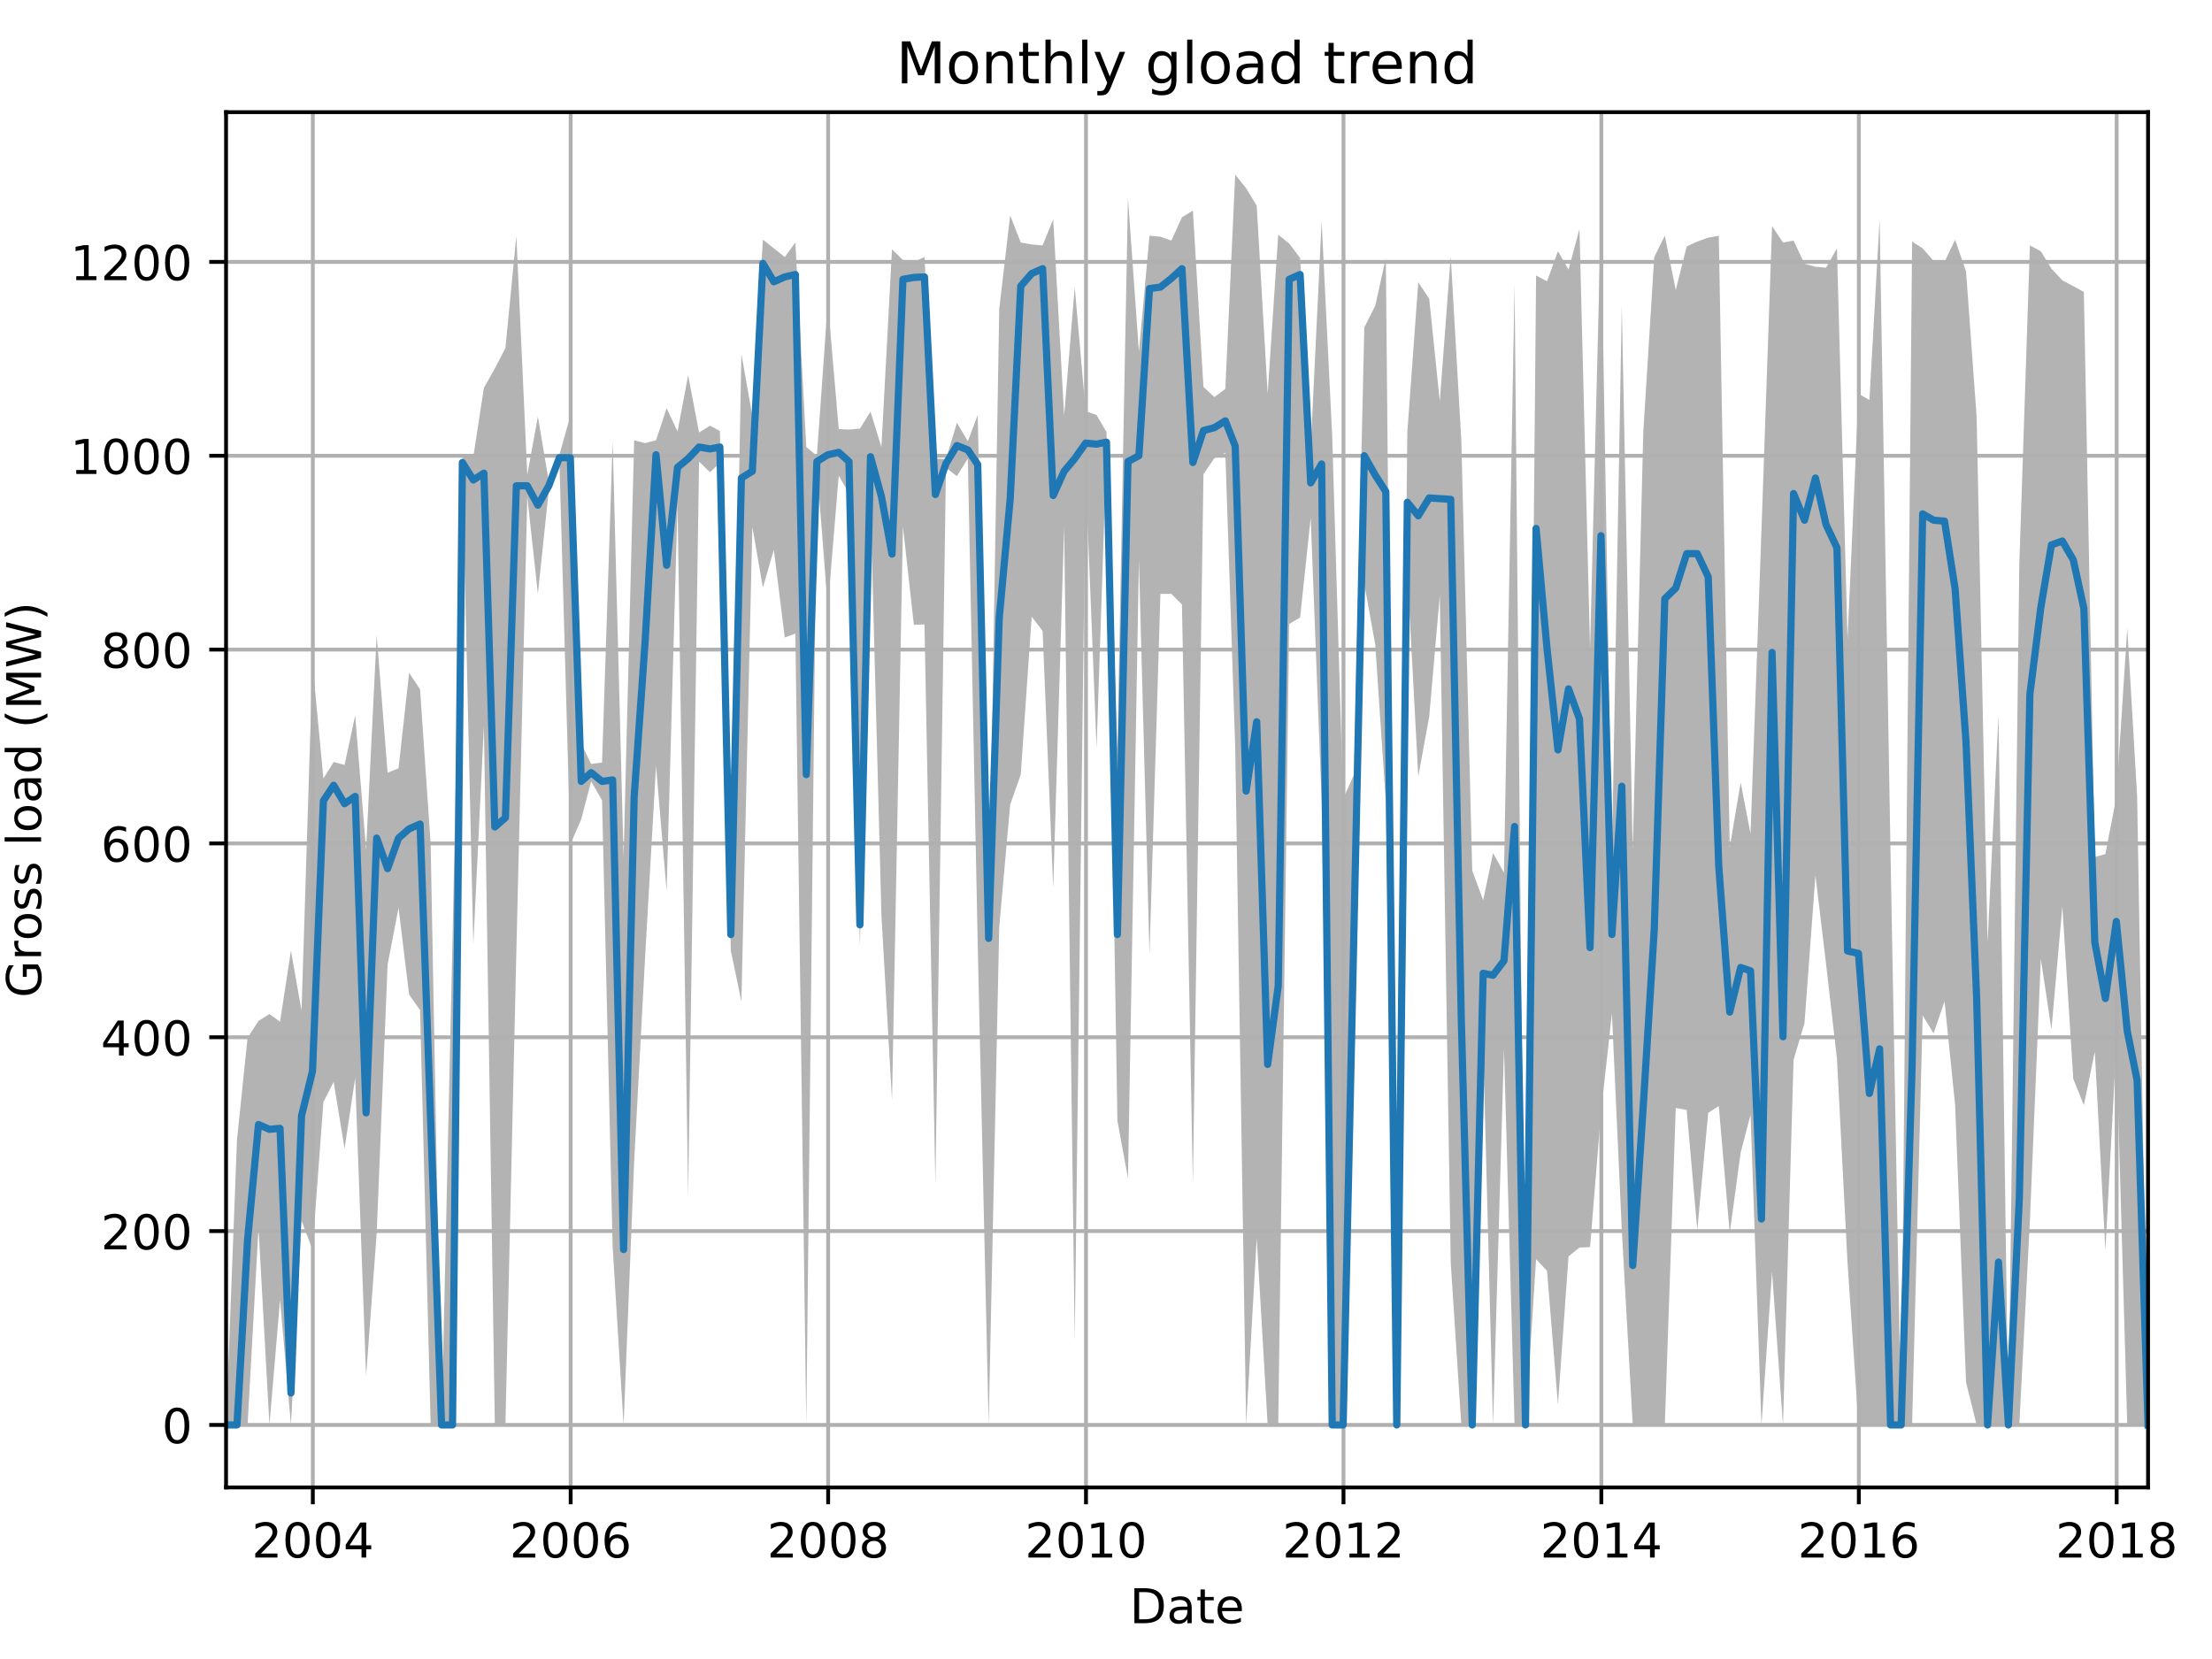 <?xml version="1.0" encoding="utf-8" standalone="no"?>
<!DOCTYPE svg PUBLIC "-//W3C//DTD SVG 1.1//EN"
  "http://www.w3.org/Graphics/SVG/1.1/DTD/svg11.dtd">
<!-- Created with matplotlib (http://matplotlib.org/) -->
<svg height="345.6pt" version="1.1" viewBox="0 0 460.8 345.6" width="460.8pt" xmlns="http://www.w3.org/2000/svg" xmlns:xlink="http://www.w3.org/1999/xlink">
 <defs>
  <style type="text/css">
*{stroke-linecap:butt;stroke-linejoin:round;}
  </style>
 </defs>
 <g id="figure_1">
  <g id="patch_1">
   <path d="M 0 345.6 
L 460.8 345.6 
L 460.8 0 
L 0 0 
z
" style="fill:none;"/>
  </g>
  <g id="axes_1">
   <g id="patch_2">
    <path d="M 47.092 309.863 
L 447.48 309.863 
L 447.48 23.365 
L 47.092 23.365 
z
" style="fill:none;"/>
   </g>
   <g id="PolyCollection_1">
    <path clip-path="url(#pc63b69c656)" d="M 47.092 296.841 
L 47.092 296.841 
L 49.37 296.841 
L 51.574 296.841 
L 53.852 255.83 
L 56.13 296.841 
L 58.335 270.796 
L 60.612 296.841 
L 62.817 254.315 
L 65.095 260.297 
L 67.372 229.582 
L 69.503 225.368 
L 71.781 239.299 
L 73.986 224.56 
L 76.263 286.645 
L 78.468 256.965 
L 80.746 200.938 
L 83.024 189.126 
L 85.228 207.197 
L 87.506 210.427 
L 89.71 296.841 
L 91.988 296.841 
L 94.266 296.841 
L 96.323 97.867 
L 98.601 196.672 
L 100.805 151.27 
L 103.083 296.841 
L 105.288 296.841 
L 107.566 198.313 
L 109.843 103.47 
L 112.048 123.71 
L 114.326 102.107 
L 116.53 95.949 
L 118.808 175.902 
L 121.086 170.652 
L 123.143 162.778 
L 125.421 166.715 
L 127.625 259.691 
L 129.903 296.841 
L 132.108 241.924 
L 134.385 199.423 
L 136.663 159.548 
L 138.868 185.593 
L 141.146 104.933 
L 143.35 249.091 
L 145.628 96.151 
L 147.906 98.372 
L 149.963 96.453 
L 152.241 198.01 
L 154.445 208.61 
L 156.723 109.754 
L 158.927 122.398 
L 161.205 114.524 
L 163.483 132.796 
L 165.688 131.988 
L 167.965 296.841 
L 170.17 97.362 
L 172.448 126.537 
L 174.725 99.078 
L 176.856 102.813 
L 179.134 197.101 
L 181.339 104.53 
L 183.616 190.641 
L 185.821 229.204 
L 188.099 109.678 
L 190.377 130.171 
L 192.581 130.07 
L 194.859 246.769 
L 197.063 97.463 
L 199.341 99.179 
L 201.619 95.545 
L 203.676 196.698 
L 205.954 296.841 
L 208.158 193.114 
L 210.436 167.624 
L 212.641 161.365 
L 214.919 128.455 
L 217.196 131.458 
L 219.401 184.987 
L 221.679 109.754 
L 223.883 279.376 
L 226.161 98.977 
L 228.439 155.813 
L 230.496 94.233 
L 232.774 233.444 
L 234.978 245.457 
L 237.256 116.593 
L 239.461 198.717 
L 241.738 123.71 
L 244.016 123.71 
L 246.221 125.931 
L 248.499 246.643 
L 250.703 98.775 
L 252.981 95.444 
L 255.259 94.333 
L 257.316 155.611 
L 259.594 296.841 
L 261.798 257.874 
L 264.076 296.841 
L 266.28 296.841 
L 268.558 129.969 
L 270.836 128.657 
L 273.041 107.861 
L 275.318 166.816 
L 277.523 296.841 
L 279.801 296.841 
L 282.078 221.582 
L 284.209 121.666 
L 286.487 134.26 
L 288.692 167.018 
L 290.969 296.841 
L 293.174 119.243 
L 295.452 161.743 
L 297.73 149.301 
L 299.934 124.038 
L 302.212 263.022 
L 304.416 296.841 
L 306.694 296.841 
L 308.972 217.973 
L 311.029 296.841 
L 313.307 218.453 
L 315.511 296.841 
L 317.789 296.841 
L 319.994 262.316 
L 322.272 264.738 
L 324.549 292.601 
L 326.754 261.71 
L 329.032 259.893 
L 331.236 259.792 
L 333.514 231.829 
L 335.792 211.108 
L 337.849 256.259 
L 340.127 296.841 
L 342.331 296.841 
L 344.609 296.841 
L 346.814 296.841 
L 349.091 230.819 
L 351.369 231.223 
L 353.574 256.259 
L 355.852 231.829 
L 358.056 230.415 
L 360.334 256.864 
L 362.612 240.081 
L 364.669 232.232 
L 366.947 296.841 
L 369.151 264.94 
L 371.429 296.841 
L 373.633 220.774 
L 375.911 213.153 
L 378.189 182.363 
L 380.394 200.736 
L 382.671 220.572 
L 384.876 263.073 
L 387.154 296.841 
L 389.431 296.841 
L 391.562 296.841 
L 393.84 296.841 
L 396.045 296.841 
L 398.322 296.841 
L 400.527 211.537 
L 402.805 215.273 
L 405.083 208.585 
L 407.287 230.213 
L 409.565 287.957 
L 411.769 296.841 
L 414.047 296.841 
L 416.325 296.841 
L 418.382 296.841 
L 420.66 296.841 
L 422.864 254.315 
L 425.142 199.726 
L 427.347 214.44 
L 429.625 188.823 
L 431.902 224.762 
L 434.107 230.213 
L 436.385 219.083 
L 438.589 260.398 
L 440.867 217.847 
L 443.145 296.841 
L 445.202 296.841 
L 447.48 296.841 
L 447.48 296.841 
L 447.48 296.841 
L 445.202 165.807 
L 443.145 130.878 
L 440.867 166.059 
L 438.589 177.921 
L 436.385 178.526 
L 434.107 60.818 
L 431.902 59.606 
L 429.625 58.395 
L 427.347 55.972 
L 425.142 52.338 
L 422.864 51.127 
L 420.66 117.552 
L 418.382 296.841 
L 416.325 148.897 
L 414.047 196.37 
L 411.769 86.813 
L 409.565 56.578 
L 407.287 49.915 
L 405.083 54.559 
L 402.805 54.357 
L 400.527 51.732 
L 398.322 50.319 
L 396.045 296.841 
L 393.84 178.325 
L 391.562 45.675 
L 389.431 83.33 
L 387.154 82.017 
L 384.876 133.149 
L 382.671 51.732 
L 380.394 55.77 
L 378.189 55.568 
L 375.911 54.963 
L 373.633 50.117 
L 371.429 50.521 
L 369.151 47.088 
L 366.947 110.385 
L 364.669 173.681 
L 362.612 163.005 
L 360.334 176.507 
L 358.056 49.108 
L 355.852 49.511 
L 353.574 50.319 
L 351.369 51.328 
L 349.091 60.414 
L 346.814 49.108 
L 344.609 53.549 
L 342.331 89.917 
L 340.127 177.012 
L 337.849 63.695 
L 335.792 178.249 
L 333.514 44.464 
L 331.236 135.017 
L 329.032 47.694 
L 326.754 56.174 
L 324.549 52.338 
L 322.272 58.597 
L 319.994 57.385 
L 317.789 296.841 
L 315.511 59.203 
L 313.307 181.807 
L 311.029 177.719 
L 308.972 187.536 
L 306.694 181.353 
L 304.416 91.709 
L 302.212 53.347 
L 299.934 83.607 
L 297.73 62.231 
L 295.452 58.799 
L 293.174 90.018 
L 290.969 296.841 
L 288.692 53.751 
L 286.487 63.695 
L 284.209 68.212 
L 282.078 161.314 
L 279.801 166.412 
L 277.523 90.901 
L 275.318 46.079 
L 273.041 93.324 
L 270.836 53.751 
L 268.558 50.723 
L 266.28 48.906 
L 264.076 82.017 
L 261.798 42.849 
L 259.594 39.214 
L 257.316 36.388 
L 255.259 81.008 
L 252.981 82.724 
L 250.703 80.604 
L 248.499 43.858 
L 246.221 45.271 
L 244.016 50.117 
L 241.738 49.309 
L 239.461 49.108 
L 237.256 73.285 
L 234.978 41.233 
L 232.774 155.913 
L 230.496 89.993 
L 228.439 86.459 
L 226.161 85.652 
L 223.883 59.808 
L 221.679 86.586 
L 219.401 45.675 
L 217.196 51.127 
L 214.919 50.925 
L 212.641 50.521 
L 210.436 44.868 
L 208.158 64.402 
L 205.954 193.467 
L 203.676 86.459 
L 201.619 91.911 
L 199.341 88.075 
L 197.063 95.646 
L 194.859 95.545 
L 192.581 53.549 
L 190.377 54.559 
L 188.099 54.155 
L 185.821 51.934 
L 183.616 93.122 
L 181.339 85.753 
L 179.134 89.286 
L 176.856 89.488 
L 174.725 89.387 
L 172.448 62.938 
L 170.17 94.939 
L 167.965 93.122 
L 165.688 50.521 
L 163.483 53.549 
L 161.205 51.732 
L 158.927 49.915 
L 156.723 86.586 
L 154.445 73.74 
L 152.241 191.347 
L 149.963 89.791 
L 147.906 88.68 
L 145.628 90.094 
L 143.35 78.181 
L 141.146 89.892 
L 138.868 85.046 
L 136.663 91.709 
L 134.385 92.314 
L 132.108 91.709 
L 129.903 178.526 
L 127.625 91.911 
L 125.421 158.841 
L 123.143 159.144 
L 121.086 154.904 
L 118.808 86.661 
L 116.53 94.737 
L 114.326 100.29 
L 112.048 86.762 
L 109.843 98.927 
L 107.566 49.108 
L 105.288 72.528 
L 103.083 76.768 
L 100.805 80.806 
L 98.601 95.141 
L 96.323 95.343 
L 94.266 195.688 
L 91.988 296.841 
L 89.71 175.7 
L 87.506 143.597 
L 85.228 140.165 
L 83.024 160.052 
L 80.746 160.961 
L 78.468 132.291 
L 76.263 177.012 
L 73.986 149.049 
L 71.781 159.346 
L 69.503 158.74 
L 67.372 162.172 
L 65.095 138.146 
L 62.817 210.553 
L 60.612 198.035 
L 58.335 212.85 
L 56.13 211.235 
L 53.852 212.673 
L 51.574 216.181 
L 49.37 237.406 
L 47.092 296.841 
z
" style="fill:#808080;fill-opacity:0.6;"/>
   </g>
   <g id="matplotlib.axis_1">
    <g id="xtick_1">
     <g id="line2d_1">
      <path clip-path="url(#pc63b69c656)" d="M 65.168 309.863 
L 65.168 23.365 
" style="fill:none;stroke:#b0b0b0;stroke-linecap:square;stroke-width:0.8;"/>
     </g>
     <g id="line2d_2">
      <defs>
       <path d="M 0 0 
L 0 3.5 
" id="m6633c8fdbd" style="stroke:#000000;stroke-width:0.8;"/>
      </defs>
      <g>
       <use style="stroke:#000000;stroke-width:0.8;" x="65.168" xlink:href="#m6633c8fdbd" y="309.863"/>
      </g>
     </g>
     <g id="text_1">
      <!-- 2004 -->
      <defs>
       <path d="M 19.188 8.297 
L 53.609 8.297 
L 53.609 0 
L 7.328 0 
L 7.328 8.297 
Q 12.938 14.109 22.625 23.891 
Q 32.328 33.688 34.812 36.531 
Q 39.547 41.844 41.422 45.531 
Q 43.312 49.219 43.312 52.781 
Q 43.312 58.594 39.234 62.25 
Q 35.156 65.922 28.609 65.922 
Q 23.969 65.922 18.812 64.312 
Q 13.672 62.703 7.812 59.422 
L 7.812 69.391 
Q 13.766 71.781 18.938 73 
Q 24.125 74.219 28.422 74.219 
Q 39.75 74.219 46.484 68.547 
Q 53.219 62.891 53.219 53.422 
Q 53.219 48.922 51.531 44.891 
Q 49.859 40.875 45.406 35.406 
Q 44.188 33.984 37.641 27.219 
Q 31.109 20.453 19.188 8.297 
z
" id="DejaVuSans-32"/>
       <path d="M 31.781 66.406 
Q 24.172 66.406 20.328 58.906 
Q 16.5 51.422 16.5 36.375 
Q 16.5 21.391 20.328 13.891 
Q 24.172 6.391 31.781 6.391 
Q 39.453 6.391 43.281 13.891 
Q 47.125 21.391 47.125 36.375 
Q 47.125 51.422 43.281 58.906 
Q 39.453 66.406 31.781 66.406 
z
M 31.781 74.219 
Q 44.047 74.219 50.516 64.516 
Q 56.984 54.828 56.984 36.375 
Q 56.984 17.969 50.516 8.266 
Q 44.047 -1.422 31.781 -1.422 
Q 19.531 -1.422 13.062 8.266 
Q 6.594 17.969 6.594 36.375 
Q 6.594 54.828 13.062 64.516 
Q 19.531 74.219 31.781 74.219 
z
" id="DejaVuSans-30"/>
       <path d="M 37.797 64.312 
L 12.891 25.391 
L 37.797 25.391 
z
M 35.203 72.906 
L 47.609 72.906 
L 47.609 25.391 
L 58.016 25.391 
L 58.016 17.188 
L 47.609 17.188 
L 47.609 0 
L 37.797 0 
L 37.797 17.188 
L 4.891 17.188 
L 4.891 26.703 
z
" id="DejaVuSans-34"/>
      </defs>
      <g transform="translate(52.443 324.462)scale(0.1 -0.1)">
       <use xlink:href="#DejaVuSans-32"/>
       <use x="63.623" xlink:href="#DejaVuSans-30"/>
       <use x="127.246" xlink:href="#DejaVuSans-30"/>
       <use x="190.869" xlink:href="#DejaVuSans-34"/>
      </g>
     </g>
    </g>
    <g id="xtick_2">
     <g id="line2d_3">
      <path clip-path="url(#pc63b69c656)" d="M 118.881 309.863 
L 118.881 23.365 
" style="fill:none;stroke:#b0b0b0;stroke-linecap:square;stroke-width:0.8;"/>
     </g>
     <g id="line2d_4">
      <g>
       <use style="stroke:#000000;stroke-width:0.8;" x="118.881" xlink:href="#m6633c8fdbd" y="309.863"/>
      </g>
     </g>
     <g id="text_2">
      <!-- 2006 -->
      <defs>
       <path d="M 33.016 40.375 
Q 26.375 40.375 22.484 35.828 
Q 18.609 31.297 18.609 23.391 
Q 18.609 15.531 22.484 10.953 
Q 26.375 6.391 33.016 6.391 
Q 39.656 6.391 43.531 10.953 
Q 47.406 15.531 47.406 23.391 
Q 47.406 31.297 43.531 35.828 
Q 39.656 40.375 33.016 40.375 
z
M 52.594 71.297 
L 52.594 62.312 
Q 48.875 64.062 45.094 64.984 
Q 41.312 65.922 37.594 65.922 
Q 27.828 65.922 22.672 59.328 
Q 17.531 52.734 16.797 39.406 
Q 19.672 43.656 24.016 45.922 
Q 28.375 48.188 33.594 48.188 
Q 44.578 48.188 50.953 41.516 
Q 57.328 34.859 57.328 23.391 
Q 57.328 12.156 50.688 5.359 
Q 44.047 -1.422 33.016 -1.422 
Q 20.359 -1.422 13.672 8.266 
Q 6.984 17.969 6.984 36.375 
Q 6.984 53.656 15.188 63.938 
Q 23.391 74.219 37.203 74.219 
Q 40.922 74.219 44.703 73.484 
Q 48.484 72.75 52.594 71.297 
z
" id="DejaVuSans-36"/>
      </defs>
      <g transform="translate(106.156 324.462)scale(0.1 -0.1)">
       <use xlink:href="#DejaVuSans-32"/>
       <use x="63.623" xlink:href="#DejaVuSans-30"/>
       <use x="127.246" xlink:href="#DejaVuSans-30"/>
       <use x="190.869" xlink:href="#DejaVuSans-36"/>
      </g>
     </g>
    </g>
    <g id="xtick_3">
     <g id="line2d_5">
      <path clip-path="url(#pc63b69c656)" d="M 172.521 309.863 
L 172.521 23.365 
" style="fill:none;stroke:#b0b0b0;stroke-linecap:square;stroke-width:0.8;"/>
     </g>
     <g id="line2d_6">
      <g>
       <use style="stroke:#000000;stroke-width:0.8;" x="172.521" xlink:href="#m6633c8fdbd" y="309.863"/>
      </g>
     </g>
     <g id="text_3">
      <!-- 2008 -->
      <defs>
       <path d="M 31.781 34.625 
Q 24.75 34.625 20.719 30.859 
Q 16.703 27.094 16.703 20.516 
Q 16.703 13.922 20.719 10.156 
Q 24.75 6.391 31.781 6.391 
Q 38.812 6.391 42.859 10.172 
Q 46.922 13.969 46.922 20.516 
Q 46.922 27.094 42.891 30.859 
Q 38.875 34.625 31.781 34.625 
z
M 21.922 38.812 
Q 15.578 40.375 12.031 44.719 
Q 8.5 49.078 8.5 55.328 
Q 8.5 64.062 14.719 69.141 
Q 20.953 74.219 31.781 74.219 
Q 42.672 74.219 48.875 69.141 
Q 55.078 64.062 55.078 55.328 
Q 55.078 49.078 51.531 44.719 
Q 48 40.375 41.703 38.812 
Q 48.828 37.156 52.797 32.312 
Q 56.781 27.484 56.781 20.516 
Q 56.781 9.906 50.312 4.234 
Q 43.844 -1.422 31.781 -1.422 
Q 19.734 -1.422 13.25 4.234 
Q 6.781 9.906 6.781 20.516 
Q 6.781 27.484 10.781 32.312 
Q 14.797 37.156 21.922 38.812 
z
M 18.312 54.391 
Q 18.312 48.734 21.844 45.562 
Q 25.391 42.391 31.781 42.391 
Q 38.141 42.391 41.719 45.562 
Q 45.312 48.734 45.312 54.391 
Q 45.312 60.062 41.719 63.234 
Q 38.141 66.406 31.781 66.406 
Q 25.391 66.406 21.844 63.234 
Q 18.312 60.062 18.312 54.391 
z
" id="DejaVuSans-38"/>
      </defs>
      <g transform="translate(159.796 324.462)scale(0.1 -0.1)">
       <use xlink:href="#DejaVuSans-32"/>
       <use x="63.623" xlink:href="#DejaVuSans-30"/>
       <use x="127.246" xlink:href="#DejaVuSans-30"/>
       <use x="190.869" xlink:href="#DejaVuSans-38"/>
      </g>
     </g>
    </g>
    <g id="xtick_4">
     <g id="line2d_7">
      <path clip-path="url(#pc63b69c656)" d="M 226.234 309.863 
L 226.234 23.365 
" style="fill:none;stroke:#b0b0b0;stroke-linecap:square;stroke-width:0.8;"/>
     </g>
     <g id="line2d_8">
      <g>
       <use style="stroke:#000000;stroke-width:0.8;" x="226.234" xlink:href="#m6633c8fdbd" y="309.863"/>
      </g>
     </g>
     <g id="text_4">
      <!-- 2010 -->
      <defs>
       <path d="M 12.406 8.297 
L 28.516 8.297 
L 28.516 63.922 
L 10.984 60.406 
L 10.984 69.391 
L 28.422 72.906 
L 38.281 72.906 
L 38.281 8.297 
L 54.391 8.297 
L 54.391 0 
L 12.406 0 
z
" id="DejaVuSans-31"/>
      </defs>
      <g transform="translate(213.509 324.462)scale(0.1 -0.1)">
       <use xlink:href="#DejaVuSans-32"/>
       <use x="63.623" xlink:href="#DejaVuSans-30"/>
       <use x="127.246" xlink:href="#DejaVuSans-31"/>
       <use x="190.869" xlink:href="#DejaVuSans-30"/>
      </g>
     </g>
    </g>
    <g id="xtick_5">
     <g id="line2d_9">
      <path clip-path="url(#pc63b69c656)" d="M 279.874 309.863 
L 279.874 23.365 
" style="fill:none;stroke:#b0b0b0;stroke-linecap:square;stroke-width:0.8;"/>
     </g>
     <g id="line2d_10">
      <g>
       <use style="stroke:#000000;stroke-width:0.8;" x="279.874" xlink:href="#m6633c8fdbd" y="309.863"/>
      </g>
     </g>
     <g id="text_5">
      <!-- 2012 -->
      <g transform="translate(267.149 324.462)scale(0.1 -0.1)">
       <use xlink:href="#DejaVuSans-32"/>
       <use x="63.623" xlink:href="#DejaVuSans-30"/>
       <use x="127.246" xlink:href="#DejaVuSans-31"/>
       <use x="190.869" xlink:href="#DejaVuSans-32"/>
      </g>
     </g>
    </g>
    <g id="xtick_6">
     <g id="line2d_11">
      <path clip-path="url(#pc63b69c656)" d="M 333.587 309.863 
L 333.587 23.365 
" style="fill:none;stroke:#b0b0b0;stroke-linecap:square;stroke-width:0.8;"/>
     </g>
     <g id="line2d_12">
      <g>
       <use style="stroke:#000000;stroke-width:0.8;" x="333.587" xlink:href="#m6633c8fdbd" y="309.863"/>
      </g>
     </g>
     <g id="text_6">
      <!-- 2014 -->
      <g transform="translate(320.862 324.462)scale(0.1 -0.1)">
       <use xlink:href="#DejaVuSans-32"/>
       <use x="63.623" xlink:href="#DejaVuSans-30"/>
       <use x="127.246" xlink:href="#DejaVuSans-31"/>
       <use x="190.869" xlink:href="#DejaVuSans-34"/>
      </g>
     </g>
    </g>
    <g id="xtick_7">
     <g id="line2d_13">
      <path clip-path="url(#pc63b69c656)" d="M 387.227 309.863 
L 387.227 23.365 
" style="fill:none;stroke:#b0b0b0;stroke-linecap:square;stroke-width:0.8;"/>
     </g>
     <g id="line2d_14">
      <g>
       <use style="stroke:#000000;stroke-width:0.8;" x="387.227" xlink:href="#m6633c8fdbd" y="309.863"/>
      </g>
     </g>
     <g id="text_7">
      <!-- 2016 -->
      <g transform="translate(374.502 324.462)scale(0.1 -0.1)">
       <use xlink:href="#DejaVuSans-32"/>
       <use x="63.623" xlink:href="#DejaVuSans-30"/>
       <use x="127.246" xlink:href="#DejaVuSans-31"/>
       <use x="190.869" xlink:href="#DejaVuSans-36"/>
      </g>
     </g>
    </g>
    <g id="xtick_8">
     <g id="line2d_15">
      <path clip-path="url(#pc63b69c656)" d="M 440.94 309.863 
L 440.94 23.365 
" style="fill:none;stroke:#b0b0b0;stroke-linecap:square;stroke-width:0.8;"/>
     </g>
     <g id="line2d_16">
      <g>
       <use style="stroke:#000000;stroke-width:0.8;" x="440.94" xlink:href="#m6633c8fdbd" y="309.863"/>
      </g>
     </g>
     <g id="text_8">
      <!-- 2018 -->
      <g transform="translate(428.215 324.462)scale(0.1 -0.1)">
       <use xlink:href="#DejaVuSans-32"/>
       <use x="63.623" xlink:href="#DejaVuSans-30"/>
       <use x="127.246" xlink:href="#DejaVuSans-31"/>
       <use x="190.869" xlink:href="#DejaVuSans-38"/>
      </g>
     </g>
    </g>
    <g id="text_9">
     <!-- Date -->
     <defs>
      <path d="M 19.672 64.797 
L 19.672 8.109 
L 31.594 8.109 
Q 46.688 8.109 53.688 14.938 
Q 60.688 21.781 60.688 36.531 
Q 60.688 51.172 53.688 57.984 
Q 46.688 64.797 31.594 64.797 
z
M 9.812 72.906 
L 30.078 72.906 
Q 51.266 72.906 61.172 64.094 
Q 71.094 55.281 71.094 36.531 
Q 71.094 17.672 61.125 8.828 
Q 51.172 0 30.078 0 
L 9.812 0 
z
" id="DejaVuSans-44"/>
      <path d="M 34.281 27.484 
Q 23.391 27.484 19.188 25 
Q 14.984 22.516 14.984 16.5 
Q 14.984 11.719 18.141 8.906 
Q 21.297 6.109 26.703 6.109 
Q 34.188 6.109 38.703 11.406 
Q 43.219 16.703 43.219 25.484 
L 43.219 27.484 
z
M 52.203 31.203 
L 52.203 0 
L 43.219 0 
L 43.219 8.297 
Q 40.141 3.328 35.547 0.953 
Q 30.953 -1.422 24.312 -1.422 
Q 15.922 -1.422 10.953 3.297 
Q 6 8.016 6 15.922 
Q 6 25.141 12.172 29.828 
Q 18.359 34.516 30.609 34.516 
L 43.219 34.516 
L 43.219 35.406 
Q 43.219 41.609 39.141 45 
Q 35.062 48.391 27.688 48.391 
Q 23 48.391 18.547 47.266 
Q 14.109 46.141 10.016 43.891 
L 10.016 52.203 
Q 14.938 54.109 19.578 55.047 
Q 24.219 56 28.609 56 
Q 40.484 56 46.344 49.844 
Q 52.203 43.703 52.203 31.203 
z
" id="DejaVuSans-61"/>
      <path d="M 18.312 70.219 
L 18.312 54.688 
L 36.812 54.688 
L 36.812 47.703 
L 18.312 47.703 
L 18.312 18.016 
Q 18.312 11.328 20.141 9.422 
Q 21.969 7.516 27.594 7.516 
L 36.812 7.516 
L 36.812 0 
L 27.594 0 
Q 17.188 0 13.234 3.875 
Q 9.281 7.766 9.281 18.016 
L 9.281 47.703 
L 2.688 47.703 
L 2.688 54.688 
L 9.281 54.688 
L 9.281 70.219 
z
" id="DejaVuSans-74"/>
      <path d="M 56.203 29.594 
L 56.203 25.203 
L 14.891 25.203 
Q 15.484 15.922 20.484 11.062 
Q 25.484 6.203 34.422 6.203 
Q 39.594 6.203 44.453 7.469 
Q 49.312 8.734 54.109 11.281 
L 54.109 2.781 
Q 49.266 0.734 44.188 -0.344 
Q 39.109 -1.422 33.891 -1.422 
Q 20.797 -1.422 13.156 6.188 
Q 5.516 13.812 5.516 26.812 
Q 5.516 40.234 12.766 48.109 
Q 20.016 56 32.328 56 
Q 43.359 56 49.781 48.891 
Q 56.203 41.797 56.203 29.594 
z
M 47.219 32.234 
Q 47.125 39.594 43.094 43.984 
Q 39.062 48.391 32.422 48.391 
Q 24.906 48.391 20.391 44.141 
Q 15.875 39.891 15.188 32.172 
z
" id="DejaVuSans-65"/>
     </defs>
     <g transform="translate(235.335 338.14)scale(0.1 -0.1)">
      <use xlink:href="#DejaVuSans-44"/>
      <use x="77.002" xlink:href="#DejaVuSans-61"/>
      <use x="138.281" xlink:href="#DejaVuSans-74"/>
      <use x="177.49" xlink:href="#DejaVuSans-65"/>
     </g>
    </g>
   </g>
   <g id="matplotlib.axis_2">
    <g id="ytick_1">
     <g id="line2d_17">
      <path clip-path="url(#pc63b69c656)" d="M 47.092 296.841 
L 447.48 296.841 
" style="fill:none;stroke:#b0b0b0;stroke-linecap:square;stroke-width:0.8;"/>
     </g>
     <g id="line2d_18">
      <defs>
       <path d="M 0 0 
L -3.5 0 
" id="m5739ef9e71" style="stroke:#000000;stroke-width:0.8;"/>
      </defs>
      <g>
       <use style="stroke:#000000;stroke-width:0.8;" x="47.092" xlink:href="#m5739ef9e71" y="296.841"/>
      </g>
     </g>
     <g id="text_10">
      <!-- 0 -->
      <g transform="translate(33.73 300.64)scale(0.1 -0.1)">
       <use xlink:href="#DejaVuSans-30"/>
      </g>
     </g>
    </g>
    <g id="ytick_2">
     <g id="line2d_19">
      <path clip-path="url(#pc63b69c656)" d="M 47.092 256.461 
L 447.48 256.461 
" style="fill:none;stroke:#b0b0b0;stroke-linecap:square;stroke-width:0.8;"/>
     </g>
     <g id="line2d_20">
      <g>
       <use style="stroke:#000000;stroke-width:0.8;" x="47.092" xlink:href="#m5739ef9e71" y="256.461"/>
      </g>
     </g>
     <g id="text_11">
      <!-- 200 -->
      <g transform="translate(21.005 260.26)scale(0.1 -0.1)">
       <use xlink:href="#DejaVuSans-32"/>
       <use x="63.623" xlink:href="#DejaVuSans-30"/>
       <use x="127.246" xlink:href="#DejaVuSans-30"/>
      </g>
     </g>
    </g>
    <g id="ytick_3">
     <g id="line2d_21">
      <path clip-path="url(#pc63b69c656)" d="M 47.092 216.08 
L 447.48 216.08 
" style="fill:none;stroke:#b0b0b0;stroke-linecap:square;stroke-width:0.8;"/>
     </g>
     <g id="line2d_22">
      <g>
       <use style="stroke:#000000;stroke-width:0.8;" x="47.092" xlink:href="#m5739ef9e71" y="216.08"/>
      </g>
     </g>
     <g id="text_12">
      <!-- 400 -->
      <g transform="translate(21.005 219.879)scale(0.1 -0.1)">
       <use xlink:href="#DejaVuSans-34"/>
       <use x="63.623" xlink:href="#DejaVuSans-30"/>
       <use x="127.246" xlink:href="#DejaVuSans-30"/>
      </g>
     </g>
    </g>
    <g id="ytick_4">
     <g id="line2d_23">
      <path clip-path="url(#pc63b69c656)" d="M 47.092 175.7 
L 447.48 175.7 
" style="fill:none;stroke:#b0b0b0;stroke-linecap:square;stroke-width:0.8;"/>
     </g>
     <g id="line2d_24">
      <g>
       <use style="stroke:#000000;stroke-width:0.8;" x="47.092" xlink:href="#m5739ef9e71" y="175.7"/>
      </g>
     </g>
     <g id="text_13">
      <!-- 600 -->
      <g transform="translate(21.005 179.499)scale(0.1 -0.1)">
       <use xlink:href="#DejaVuSans-36"/>
       <use x="63.623" xlink:href="#DejaVuSans-30"/>
       <use x="127.246" xlink:href="#DejaVuSans-30"/>
      </g>
     </g>
    </g>
    <g id="ytick_5">
     <g id="line2d_25">
      <path clip-path="url(#pc63b69c656)" d="M 47.092 135.32 
L 447.48 135.32 
" style="fill:none;stroke:#b0b0b0;stroke-linecap:square;stroke-width:0.8;"/>
     </g>
     <g id="line2d_26">
      <g>
       <use style="stroke:#000000;stroke-width:0.8;" x="47.092" xlink:href="#m5739ef9e71" y="135.32"/>
      </g>
     </g>
     <g id="text_14">
      <!-- 800 -->
      <g transform="translate(21.005 139.119)scale(0.1 -0.1)">
       <use xlink:href="#DejaVuSans-38"/>
       <use x="63.623" xlink:href="#DejaVuSans-30"/>
       <use x="127.246" xlink:href="#DejaVuSans-30"/>
      </g>
     </g>
    </g>
    <g id="ytick_6">
     <g id="line2d_27">
      <path clip-path="url(#pc63b69c656)" d="M 47.092 94.939 
L 447.48 94.939 
" style="fill:none;stroke:#b0b0b0;stroke-linecap:square;stroke-width:0.8;"/>
     </g>
     <g id="line2d_28">
      <g>
       <use style="stroke:#000000;stroke-width:0.8;" x="47.092" xlink:href="#m5739ef9e71" y="94.939"/>
      </g>
     </g>
     <g id="text_15">
      <!-- 1000 -->
      <g transform="translate(14.642 98.738)scale(0.1 -0.1)">
       <use xlink:href="#DejaVuSans-31"/>
       <use x="63.623" xlink:href="#DejaVuSans-30"/>
       <use x="127.246" xlink:href="#DejaVuSans-30"/>
       <use x="190.869" xlink:href="#DejaVuSans-30"/>
      </g>
     </g>
    </g>
    <g id="ytick_7">
     <g id="line2d_29">
      <path clip-path="url(#pc63b69c656)" d="M 47.092 54.559 
L 447.48 54.559 
" style="fill:none;stroke:#b0b0b0;stroke-linecap:square;stroke-width:0.8;"/>
     </g>
     <g id="line2d_30">
      <g>
       <use style="stroke:#000000;stroke-width:0.8;" x="47.092" xlink:href="#m5739ef9e71" y="54.559"/>
      </g>
     </g>
     <g id="text_16">
      <!-- 1200 -->
      <g transform="translate(14.642 58.358)scale(0.1 -0.1)">
       <use xlink:href="#DejaVuSans-31"/>
       <use x="63.623" xlink:href="#DejaVuSans-32"/>
       <use x="127.246" xlink:href="#DejaVuSans-30"/>
       <use x="190.869" xlink:href="#DejaVuSans-30"/>
      </g>
     </g>
    </g>
    <g id="text_17">
     <!-- Gross load (MW) -->
     <defs>
      <path d="M 59.516 10.406 
L 59.516 29.984 
L 43.406 29.984 
L 43.406 38.094 
L 69.281 38.094 
L 69.281 6.781 
Q 63.578 2.734 56.688 0.656 
Q 49.812 -1.422 42 -1.422 
Q 24.906 -1.422 15.25 8.562 
Q 5.609 18.562 5.609 36.375 
Q 5.609 54.25 15.25 64.234 
Q 24.906 74.219 42 74.219 
Q 49.125 74.219 55.547 72.453 
Q 61.969 70.703 67.391 67.281 
L 67.391 56.781 
Q 61.922 61.422 55.766 63.766 
Q 49.609 66.109 42.828 66.109 
Q 29.438 66.109 22.719 58.641 
Q 16.016 51.172 16.016 36.375 
Q 16.016 21.625 22.719 14.156 
Q 29.438 6.688 42.828 6.688 
Q 48.047 6.688 52.141 7.594 
Q 56.25 8.5 59.516 10.406 
z
" id="DejaVuSans-47"/>
      <path d="M 41.109 46.297 
Q 39.594 47.172 37.812 47.578 
Q 36.031 48 33.891 48 
Q 26.266 48 22.188 43.047 
Q 18.109 38.094 18.109 28.812 
L 18.109 0 
L 9.078 0 
L 9.078 54.688 
L 18.109 54.688 
L 18.109 46.188 
Q 20.953 51.172 25.484 53.578 
Q 30.031 56 36.531 56 
Q 37.453 56 38.578 55.875 
Q 39.703 55.766 41.062 55.516 
z
" id="DejaVuSans-72"/>
      <path d="M 30.609 48.391 
Q 23.391 48.391 19.188 42.75 
Q 14.984 37.109 14.984 27.297 
Q 14.984 17.484 19.156 11.844 
Q 23.344 6.203 30.609 6.203 
Q 37.797 6.203 41.984 11.859 
Q 46.188 17.531 46.188 27.297 
Q 46.188 37.016 41.984 42.703 
Q 37.797 48.391 30.609 48.391 
z
M 30.609 56 
Q 42.328 56 49.016 48.375 
Q 55.719 40.766 55.719 27.297 
Q 55.719 13.875 49.016 6.219 
Q 42.328 -1.422 30.609 -1.422 
Q 18.844 -1.422 12.172 6.219 
Q 5.516 13.875 5.516 27.297 
Q 5.516 40.766 12.172 48.375 
Q 18.844 56 30.609 56 
z
" id="DejaVuSans-6f"/>
      <path d="M 44.281 53.078 
L 44.281 44.578 
Q 40.484 46.531 36.375 47.5 
Q 32.281 48.484 27.875 48.484 
Q 21.188 48.484 17.844 46.438 
Q 14.5 44.391 14.5 40.281 
Q 14.5 37.156 16.891 35.375 
Q 19.281 33.594 26.516 31.984 
L 29.594 31.297 
Q 39.156 29.25 43.188 25.516 
Q 47.219 21.781 47.219 15.094 
Q 47.219 7.469 41.188 3.016 
Q 35.156 -1.422 24.609 -1.422 
Q 20.219 -1.422 15.453 -0.562 
Q 10.688 0.297 5.422 2 
L 5.422 11.281 
Q 10.406 8.688 15.234 7.391 
Q 20.062 6.109 24.812 6.109 
Q 31.156 6.109 34.562 8.281 
Q 37.984 10.453 37.984 14.406 
Q 37.984 18.062 35.516 20.016 
Q 33.062 21.969 24.703 23.781 
L 21.578 24.516 
Q 13.234 26.266 9.516 29.906 
Q 5.812 33.547 5.812 39.891 
Q 5.812 47.609 11.281 51.797 
Q 16.75 56 26.812 56 
Q 31.781 56 36.172 55.266 
Q 40.578 54.547 44.281 53.078 
z
" id="DejaVuSans-73"/>
      <path id="DejaVuSans-20"/>
      <path d="M 9.422 75.984 
L 18.406 75.984 
L 18.406 0 
L 9.422 0 
z
" id="DejaVuSans-6c"/>
      <path d="M 45.406 46.391 
L 45.406 75.984 
L 54.391 75.984 
L 54.391 0 
L 45.406 0 
L 45.406 8.203 
Q 42.578 3.328 38.25 0.953 
Q 33.938 -1.422 27.875 -1.422 
Q 17.969 -1.422 11.734 6.484 
Q 5.516 14.406 5.516 27.297 
Q 5.516 40.188 11.734 48.094 
Q 17.969 56 27.875 56 
Q 33.938 56 38.25 53.625 
Q 42.578 51.266 45.406 46.391 
z
M 14.797 27.297 
Q 14.797 17.391 18.875 11.75 
Q 22.953 6.109 30.078 6.109 
Q 37.203 6.109 41.297 11.75 
Q 45.406 17.391 45.406 27.297 
Q 45.406 37.203 41.297 42.844 
Q 37.203 48.484 30.078 48.484 
Q 22.953 48.484 18.875 42.844 
Q 14.797 37.203 14.797 27.297 
z
" id="DejaVuSans-64"/>
      <path d="M 31 75.875 
Q 24.469 64.656 21.281 53.656 
Q 18.109 42.672 18.109 31.391 
Q 18.109 20.125 21.312 9.062 
Q 24.516 -2 31 -13.188 
L 23.188 -13.188 
Q 15.875 -1.703 12.234 9.375 
Q 8.594 20.453 8.594 31.391 
Q 8.594 42.281 12.203 53.312 
Q 15.828 64.359 23.188 75.875 
z
" id="DejaVuSans-28"/>
      <path d="M 9.812 72.906 
L 24.516 72.906 
L 43.109 23.297 
L 61.812 72.906 
L 76.516 72.906 
L 76.516 0 
L 66.891 0 
L 66.891 64.016 
L 48.094 14.016 
L 38.188 14.016 
L 19.391 64.016 
L 19.391 0 
L 9.812 0 
z
" id="DejaVuSans-4d"/>
      <path d="M 3.328 72.906 
L 13.281 72.906 
L 28.609 11.281 
L 43.891 72.906 
L 54.984 72.906 
L 70.312 11.281 
L 85.594 72.906 
L 95.609 72.906 
L 77.297 0 
L 64.891 0 
L 49.516 63.281 
L 33.984 0 
L 21.578 0 
z
" id="DejaVuSans-57"/>
      <path d="M 8.016 75.875 
L 15.828 75.875 
Q 23.141 64.359 26.781 53.312 
Q 30.422 42.281 30.422 31.391 
Q 30.422 20.453 26.781 9.375 
Q 23.141 -1.703 15.828 -13.188 
L 8.016 -13.188 
Q 14.5 -2 17.703 9.062 
Q 20.906 20.125 20.906 31.391 
Q 20.906 42.672 17.703 53.656 
Q 14.5 64.656 8.016 75.875 
z
" id="DejaVuSans-29"/>
     </defs>
     <g transform="translate(8.563 207.835)rotate(-90)scale(0.1 -0.1)">
      <use xlink:href="#DejaVuSans-47"/>
      <use x="77.49" xlink:href="#DejaVuSans-72"/>
      <use x="118.572" xlink:href="#DejaVuSans-6f"/>
      <use x="179.754" xlink:href="#DejaVuSans-73"/>
      <use x="231.854" xlink:href="#DejaVuSans-73"/>
      <use x="283.953" xlink:href="#DejaVuSans-20"/>
      <use x="315.74" xlink:href="#DejaVuSans-6c"/>
      <use x="343.523" xlink:href="#DejaVuSans-6f"/>
      <use x="404.705" xlink:href="#DejaVuSans-61"/>
      <use x="465.984" xlink:href="#DejaVuSans-64"/>
      <use x="529.461" xlink:href="#DejaVuSans-20"/>
      <use x="561.248" xlink:href="#DejaVuSans-28"/>
      <use x="600.262" xlink:href="#DejaVuSans-4d"/>
      <use x="686.541" xlink:href="#DejaVuSans-57"/>
      <use x="785.418" xlink:href="#DejaVuSans-29"/>
     </g>
    </g>
   </g>
   <g id="line2d_31">
    <path clip-path="url(#pc63b69c656)" d="M 47.092 296.841 
L 49.37 296.841 
L 51.574 258.278 
L 53.852 234.251 
L 56.13 235.261 
L 58.335 235.059 
L 60.612 290.178 
L 62.817 232.434 
L 65.095 223.147 
L 67.372 166.816 
L 69.503 163.586 
L 71.781 167.422 
L 73.986 165.908 
L 76.263 231.829 
L 78.468 174.589 
L 80.746 180.949 
L 83.024 174.589 
L 85.228 172.671 
L 87.506 171.662 
L 91.988 296.841 
L 94.266 296.841 
L 96.323 96.352 
L 98.601 99.987 
L 100.805 98.573 
L 103.083 172.268 
L 105.288 170.349 
L 107.566 101.198 
L 109.843 101.198 
L 112.048 105.236 
L 114.326 101.198 
L 116.53 95.343 
L 118.808 95.343 
L 121.086 162.778 
L 123.143 160.961 
L 125.421 162.778 
L 127.625 162.475 
L 129.903 260.297 
L 132.108 166.009 
L 134.385 133.704 
L 136.663 94.737 
L 138.868 117.754 
L 141.146 97.362 
L 143.35 95.545 
L 145.628 93.122 
L 147.906 93.526 
L 149.963 93.122 
L 152.241 194.679 
L 154.445 99.583 
L 156.723 98.17 
L 158.927 54.862 
L 161.205 58.698 
L 163.483 57.688 
L 165.688 57.184 
L 167.965 161.365 
L 170.17 96.151 
L 172.448 94.737 
L 174.725 94.233 
L 176.856 96.151 
L 179.134 192.66 
L 181.339 95.141 
L 183.616 103.419 
L 185.821 115.432 
L 188.099 58.193 
L 190.377 57.789 
L 192.581 57.688 
L 194.859 103.015 
L 197.063 96.554 
L 199.341 92.819 
L 201.619 93.728 
L 203.676 96.756 
L 205.954 195.486 
L 208.158 128.758 
L 210.436 104.025 
L 212.641 59.606 
L 214.919 56.982 
L 217.196 55.972 
L 219.401 103.217 
L 221.679 98.17 
L 223.883 95.545 
L 226.161 92.314 
L 228.439 92.516 
L 230.496 92.113 
L 232.774 194.679 
L 234.978 96.151 
L 237.256 94.939 
L 239.461 60.111 
L 241.738 59.808 
L 244.016 57.991 
L 246.221 55.972 
L 248.499 96.352 
L 250.703 89.69 
L 252.981 89.084 
L 255.259 87.671 
L 257.316 92.92 
L 259.594 164.797 
L 261.798 150.361 
L 264.076 221.733 
L 266.28 205.379 
L 268.558 58.193 
L 270.836 57.184 
L 273.041 100.592 
L 275.318 96.655 
L 277.523 296.841 
L 279.801 296.841 
L 284.209 94.939 
L 286.487 98.977 
L 288.692 102.41 
L 290.969 296.841 
L 293.174 104.63 
L 295.452 107.457 
L 297.73 103.722 
L 302.212 104.025 
L 304.416 212.345 
L 306.694 296.841 
L 308.972 202.755 
L 311.029 203.158 
L 313.307 200.13 
L 315.511 172.167 
L 317.789 296.841 
L 319.994 110.082 
L 322.272 135.118 
L 324.549 156.216 
L 326.754 143.497 
L 329.032 149.755 
L 331.236 197.404 
L 333.514 111.596 
L 335.792 194.679 
L 337.849 163.788 
L 340.127 263.628 
L 342.331 230.213 
L 344.609 193.669 
L 346.814 124.72 
L 349.091 122.499 
L 351.369 115.331 
L 353.574 115.331 
L 355.852 120.177 
L 358.056 180.545 
L 360.334 210.831 
L 362.612 201.543 
L 364.669 202.25 
L 366.947 253.937 
L 369.151 135.925 
L 371.429 215.979 
L 373.633 102.813 
L 375.911 108.366 
L 378.189 99.583 
L 380.394 109.274 
L 382.671 114.12 
L 384.876 198.111 
L 387.154 198.616 
L 389.431 227.79 
L 391.562 218.503 
L 393.84 296.841 
L 396.045 296.841 
L 398.322 222.137 
L 400.527 107.053 
L 402.805 108.366 
L 405.083 108.568 
L 407.287 122.701 
L 409.565 154.702 
L 411.769 207.802 
L 414.047 296.841 
L 416.325 262.921 
L 418.382 296.841 
L 420.66 249.596 
L 422.864 144.607 
L 425.142 126.537 
L 427.347 113.514 
L 429.625 112.707 
L 431.902 116.644 
L 434.107 126.739 
L 436.385 196.294 
L 438.589 208.004 
L 440.867 191.953 
L 443.145 214.768 
L 445.202 225.065 
L 447.48 296.841 
L 447.48 296.841 
" style="fill:none;stroke:#1f77b4;stroke-linecap:square;stroke-width:1.5;"/>
   </g>
   <g id="patch_3">
    <path d="M 47.092 309.863 
L 47.092 23.365 
" style="fill:none;stroke:#000000;stroke-linecap:square;stroke-linejoin:miter;stroke-width:0.8;"/>
   </g>
   <g id="patch_4">
    <path d="M 447.48 309.863 
L 447.48 23.365 
" style="fill:none;stroke:#000000;stroke-linecap:square;stroke-linejoin:miter;stroke-width:0.8;"/>
   </g>
   <g id="patch_5">
    <path d="M 47.092 309.863 
L 447.48 309.863 
" style="fill:none;stroke:#000000;stroke-linecap:square;stroke-linejoin:miter;stroke-width:0.8;"/>
   </g>
   <g id="patch_6">
    <path d="M 47.092 23.365 
L 447.48 23.365 
" style="fill:none;stroke:#000000;stroke-linecap:square;stroke-linejoin:miter;stroke-width:0.8;"/>
   </g>
   <g id="text_18">
    <!-- Monthly gload trend -->
    <defs>
     <path d="M 54.891 33.016 
L 54.891 0 
L 45.906 0 
L 45.906 32.719 
Q 45.906 40.484 42.875 44.328 
Q 39.844 48.188 33.797 48.188 
Q 26.516 48.188 22.312 43.547 
Q 18.109 38.922 18.109 30.906 
L 18.109 0 
L 9.078 0 
L 9.078 54.688 
L 18.109 54.688 
L 18.109 46.188 
Q 21.344 51.125 25.703 53.562 
Q 30.078 56 35.797 56 
Q 45.219 56 50.047 50.172 
Q 54.891 44.344 54.891 33.016 
z
" id="DejaVuSans-6e"/>
     <path d="M 54.891 33.016 
L 54.891 0 
L 45.906 0 
L 45.906 32.719 
Q 45.906 40.484 42.875 44.328 
Q 39.844 48.188 33.797 48.188 
Q 26.516 48.188 22.312 43.547 
Q 18.109 38.922 18.109 30.906 
L 18.109 0 
L 9.078 0 
L 9.078 75.984 
L 18.109 75.984 
L 18.109 46.188 
Q 21.344 51.125 25.703 53.562 
Q 30.078 56 35.797 56 
Q 45.219 56 50.047 50.172 
Q 54.891 44.344 54.891 33.016 
z
" id="DejaVuSans-68"/>
     <path d="M 32.172 -5.078 
Q 28.375 -14.844 24.75 -17.812 
Q 21.141 -20.797 15.094 -20.797 
L 7.906 -20.797 
L 7.906 -13.281 
L 13.188 -13.281 
Q 16.891 -13.281 18.938 -11.516 
Q 21 -9.766 23.484 -3.219 
L 25.094 0.875 
L 2.984 54.688 
L 12.5 54.688 
L 29.594 11.922 
L 46.688 54.688 
L 56.203 54.688 
z
" id="DejaVuSans-79"/>
     <path d="M 45.406 27.984 
Q 45.406 37.75 41.375 43.109 
Q 37.359 48.484 30.078 48.484 
Q 22.859 48.484 18.828 43.109 
Q 14.797 37.75 14.797 27.984 
Q 14.797 18.266 18.828 12.891 
Q 22.859 7.516 30.078 7.516 
Q 37.359 7.516 41.375 12.891 
Q 45.406 18.266 45.406 27.984 
z
M 54.391 6.781 
Q 54.391 -7.172 48.188 -13.984 
Q 42 -20.797 29.203 -20.797 
Q 24.469 -20.797 20.266 -20.094 
Q 16.062 -19.391 12.109 -17.922 
L 12.109 -9.188 
Q 16.062 -11.328 19.922 -12.344 
Q 23.781 -13.375 27.781 -13.375 
Q 36.625 -13.375 41.016 -8.766 
Q 45.406 -4.156 45.406 5.172 
L 45.406 9.625 
Q 42.625 4.781 38.281 2.391 
Q 33.938 0 27.875 0 
Q 17.828 0 11.672 7.656 
Q 5.516 15.328 5.516 27.984 
Q 5.516 40.672 11.672 48.328 
Q 17.828 56 27.875 56 
Q 33.938 56 38.281 53.609 
Q 42.625 51.219 45.406 46.391 
L 45.406 54.688 
L 54.391 54.688 
z
" id="DejaVuSans-67"/>
    </defs>
    <g transform="translate(186.696 17.365)scale(0.12 -0.12)">
     <use xlink:href="#DejaVuSans-4d"/>
     <use x="86.279" xlink:href="#DejaVuSans-6f"/>
     <use x="147.461" xlink:href="#DejaVuSans-6e"/>
     <use x="210.84" xlink:href="#DejaVuSans-74"/>
     <use x="250.049" xlink:href="#DejaVuSans-68"/>
     <use x="313.428" xlink:href="#DejaVuSans-6c"/>
     <use x="341.211" xlink:href="#DejaVuSans-79"/>
     <use x="400.391" xlink:href="#DejaVuSans-20"/>
     <use x="432.178" xlink:href="#DejaVuSans-67"/>
     <use x="495.654" xlink:href="#DejaVuSans-6c"/>
     <use x="523.438" xlink:href="#DejaVuSans-6f"/>
     <use x="584.619" xlink:href="#DejaVuSans-61"/>
     <use x="645.898" xlink:href="#DejaVuSans-64"/>
     <use x="709.375" xlink:href="#DejaVuSans-20"/>
     <use x="741.162" xlink:href="#DejaVuSans-74"/>
     <use x="780.371" xlink:href="#DejaVuSans-72"/>
     <use x="821.453" xlink:href="#DejaVuSans-65"/>
     <use x="882.977" xlink:href="#DejaVuSans-6e"/>
     <use x="946.355" xlink:href="#DejaVuSans-64"/>
    </g>
   </g>
  </g>
 </g>
 <defs>
  <clipPath id="pc63b69c656">
   <rect height="286.498" width="400.388" x="47.092" y="23.365"/>
  </clipPath>
 </defs>
</svg>

